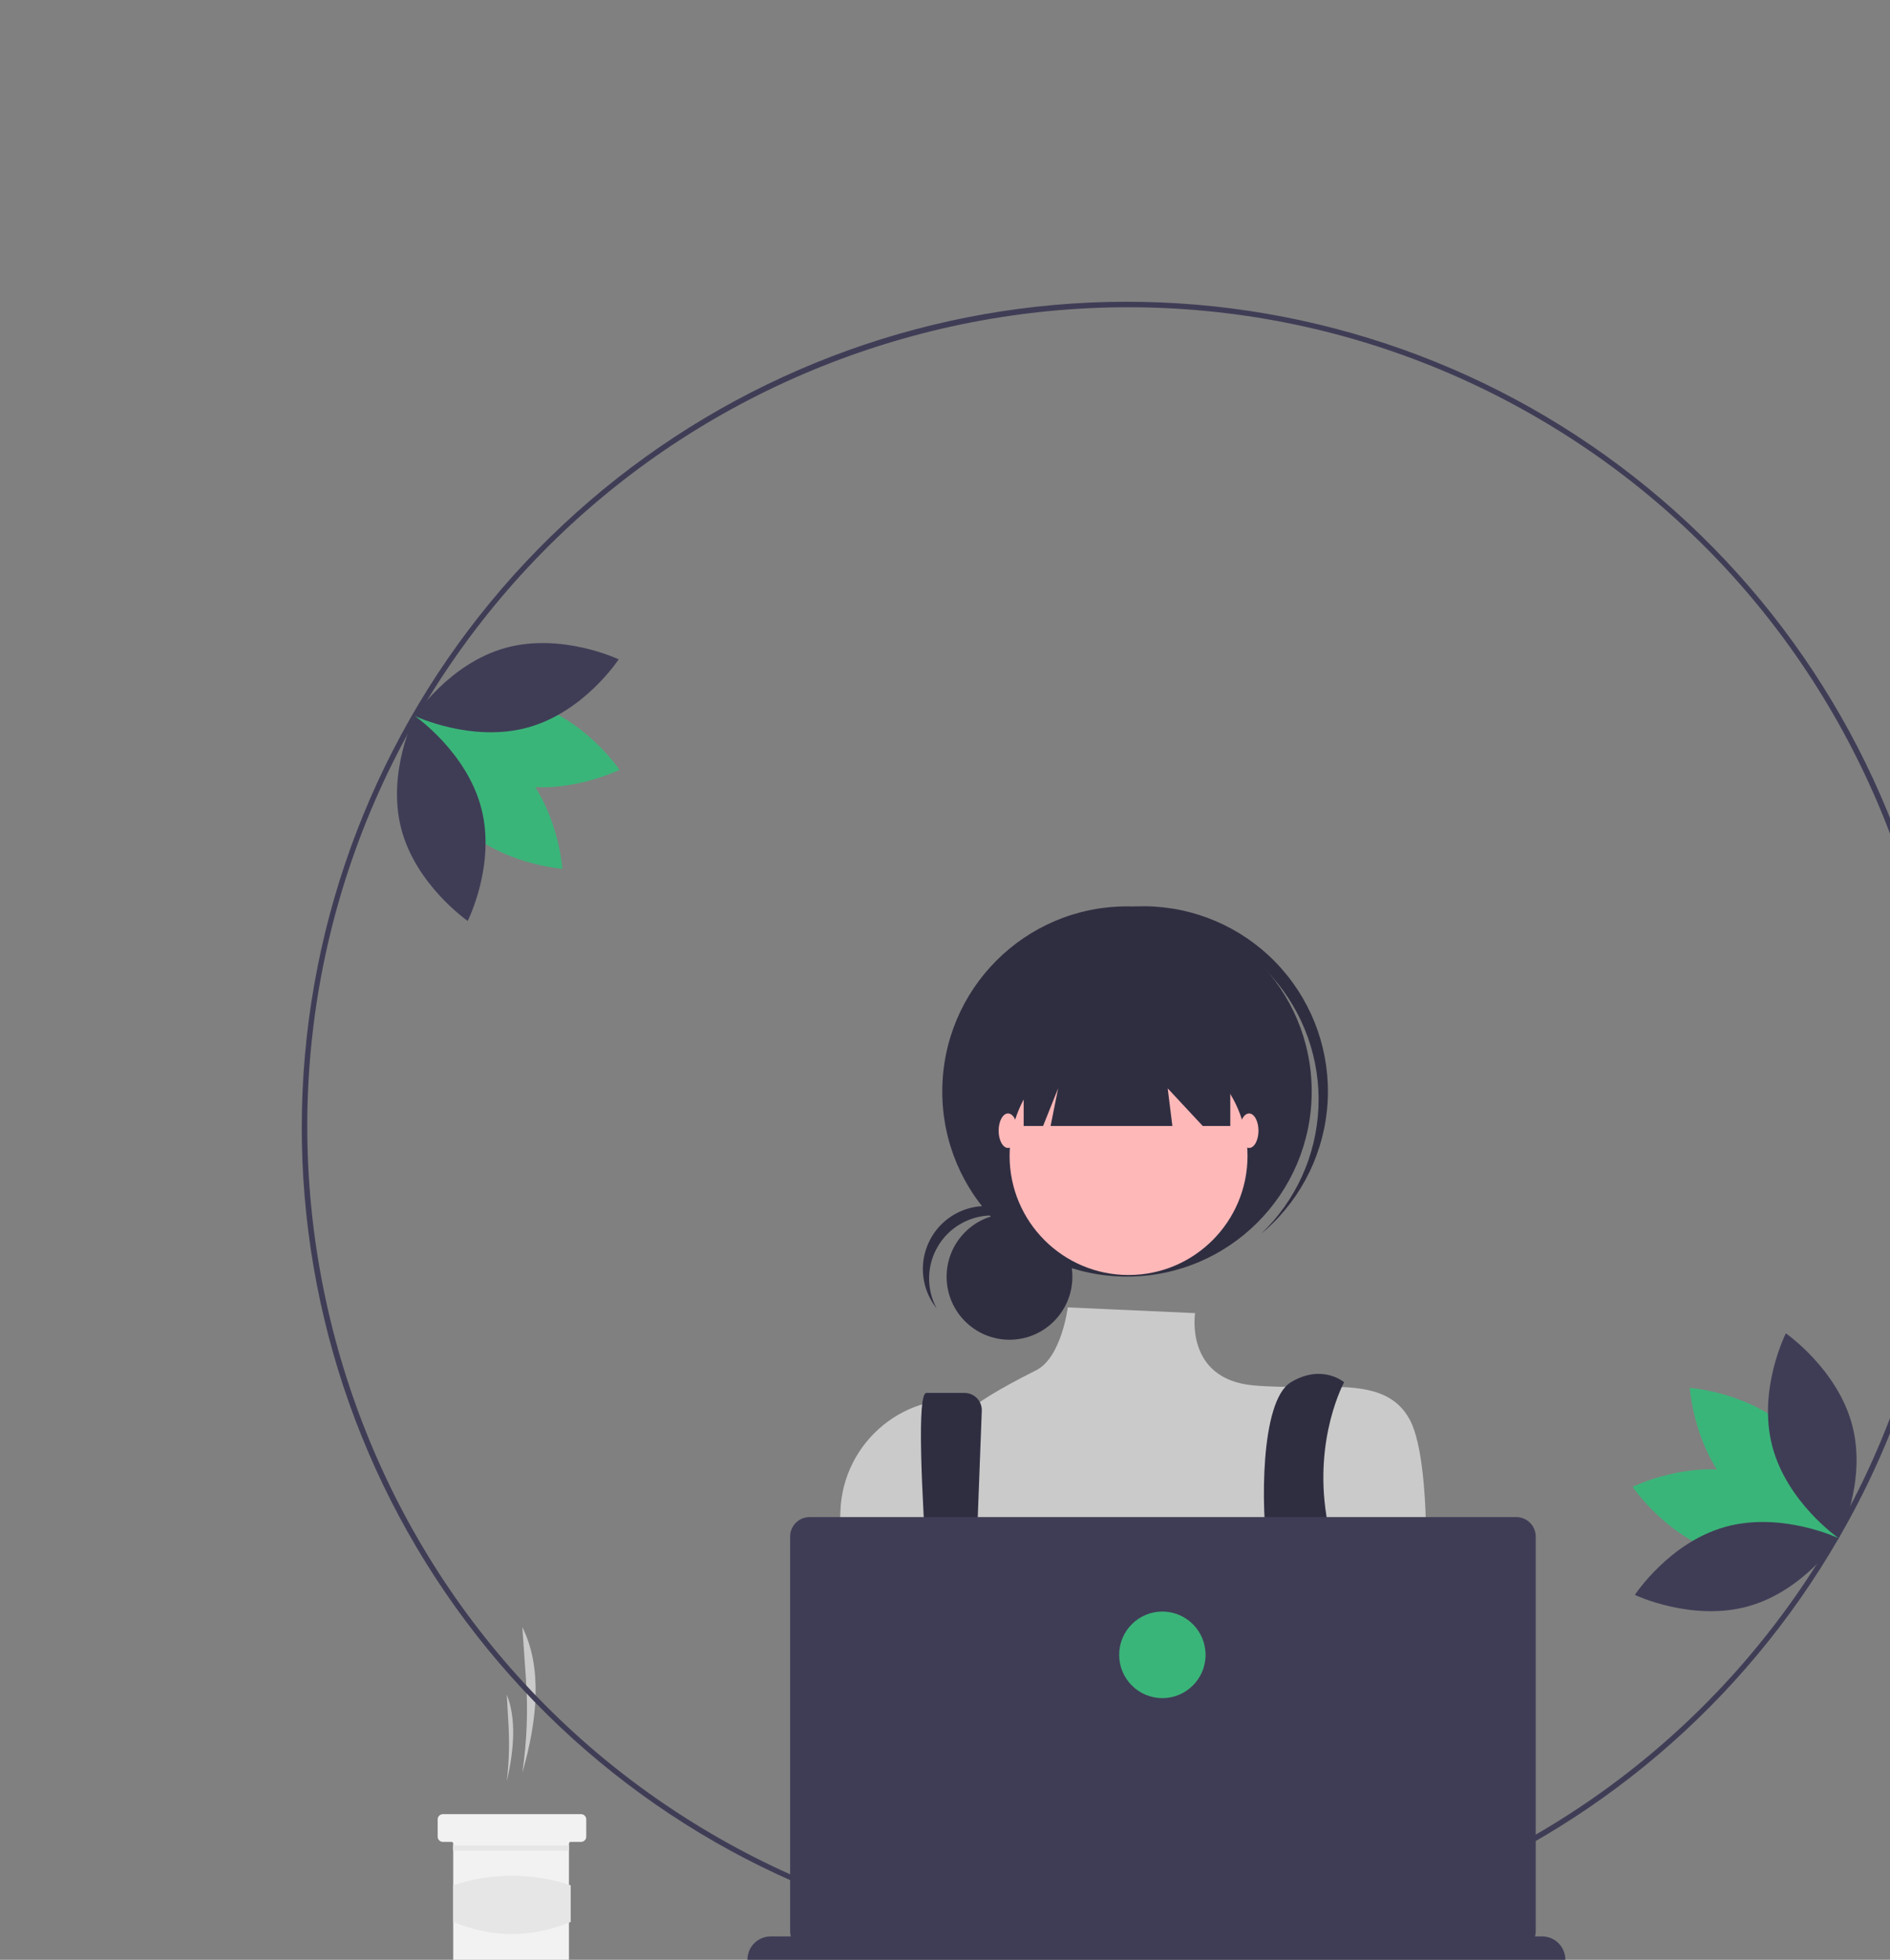 <svg width="545" height="565" viewBox="0 0 545 565" fill="none" xmlns="http://www.w3.org/2000/svg">
<rect x="0" y="0" width="545" height="565" fill="#808080" stroke="none"/>
<g clip-path="url(#clip0)">
<path d="M150.618 511.033C151.943 502.095 152.293 493.039 151.662 484.025L150.618 469.106C156.368 480.569 155.069 495.656 150.618 511.033V511.033Z" fill="#CACACA"/>
<path d="M146.135 513.529C146.772 508.196 146.94 502.816 146.637 497.453L146.135 488.573C148.901 495.396 148.276 504.376 146.135 513.529Z" fill="#CACACA"/>
<path d="M126.204 524.512V529.503C126.206 529.899 126.364 530.279 126.644 530.559C126.924 530.84 127.303 530.998 127.699 531H130.19C130.255 531 130.32 531.013 130.381 531.038C130.441 531.063 130.496 531.1 130.543 531.146C130.589 531.192 130.626 531.247 130.65 531.308C130.675 531.369 130.688 531.434 130.688 531.499V572.428C130.69 572.825 130.848 573.204 131.128 573.485C131.408 573.765 131.787 573.923 132.183 573.926H162.572C162.969 573.925 163.349 573.767 163.629 573.487C163.909 573.206 164.067 572.825 164.067 572.428V531.499C164.067 531.367 164.12 531.24 164.213 531.147C164.307 531.053 164.433 531.001 164.565 531H167.554C167.951 531 168.33 530.842 168.611 530.561C168.891 530.281 169.049 529.9 169.049 529.503V524.512C169.049 524.315 169.011 524.12 168.936 523.938C168.861 523.756 168.75 523.591 168.612 523.452C168.473 523.313 168.308 523.203 168.127 523.128C167.945 523.052 167.751 523.014 167.554 523.014H127.699C127.303 523.015 126.923 523.173 126.643 523.454C126.363 523.735 126.205 524.115 126.204 524.512V524.512Z" fill="#F2F2F2"/>
<path d="M130.645 532.048H164.023V533.546H130.645V532.048Z" fill="#E6E6E6"/>
<path d="M130.689 554.082C141.859 558.713 153.15 558.764 164.566 554.082V543.533C153.576 539.835 141.68 539.835 130.689 543.533V554.082Z" fill="#E6E6E6"/>
<path d="M291.096 386.238C281.082 386.238 272.964 378.105 272.964 368.072C272.964 358.039 281.082 349.906 291.096 349.906C301.11 349.906 309.229 358.039 309.229 368.072C309.229 378.105 301.11 386.238 291.096 386.238Z" fill="#2F2E41"/>
<path d="M286.045 350.406C282.907 350.407 279.823 351.223 277.094 352.775C274.365 354.327 272.085 356.562 270.476 359.262C268.868 361.961 267.986 365.033 267.917 368.176C267.848 371.319 268.595 374.426 270.083 377.194C268.511 375.223 267.366 372.946 266.721 370.508C266.076 368.07 265.945 365.523 266.336 363.031C266.728 360.539 267.633 358.156 268.995 356.034C270.356 353.912 272.144 352.098 274.244 350.706C276.344 349.315 278.71 348.377 281.192 347.952C283.674 347.527 286.217 347.625 288.659 348.24C291.101 348.854 293.389 349.972 295.376 351.521C297.363 353.07 299.007 355.017 300.201 357.237C298.506 355.105 296.353 353.384 293.902 352.201C291.451 351.019 288.765 350.405 286.045 350.406V350.406Z" fill="#2F2E41"/>
<path d="M324.979 368.034C295.563 368.034 271.716 344.142 271.716 314.67C271.716 285.199 295.563 261.307 324.979 261.307C354.396 261.307 378.242 285.199 378.242 314.67C378.242 344.142 354.396 368.034 324.979 368.034Z" fill="#2F2E41"/>
<path d="M366.783 281.561C357.605 271.22 344.776 264.856 331.004 263.812C317.231 262.768 303.593 267.126 292.967 275.966C293.402 275.551 293.833 275.133 294.286 274.73C304.844 265.334 318.695 260.524 332.793 261.357C346.891 262.19 360.081 268.598 369.464 279.173C378.847 289.747 383.654 303.622 382.829 317.747C382.003 331.872 375.613 345.09 365.062 354.495C364.609 354.898 364.145 355.278 363.682 355.662C373.689 346.125 379.607 333.065 380.185 319.24C380.764 305.414 375.958 291.904 366.783 281.561Z" fill="#2F2E41"/>
<path d="M325.431 367.582C306.485 367.582 291.126 352.194 291.126 333.212C291.126 314.23 306.485 298.842 325.431 298.842C344.377 298.842 359.736 314.23 359.736 333.212C359.736 352.194 344.377 367.582 325.431 367.582Z" fill="#FFB8B8"/>
<path d="M307.906 376.912L344.617 378.566C344.617 378.566 341.553 397.587 361.414 399.395C381.274 401.204 399.33 395.778 406.552 409.345C413.774 422.911 410.661 471.22 410.661 471.22C410.661 471.22 397.12 520.061 386.286 527.297C375.453 534.532 280.663 524.583 280.663 524.583L240.993 474.399L242.336 435.696C243.038 415.486 261.456 400.312 281.292 404.052C281.681 404.126 282.074 404.205 282.469 404.29C282.469 404.29 286.826 401.026 298.783 395.037C306.095 391.374 307.906 376.912 307.906 376.912Z" fill="#CACACA"/>
<path d="M387.594 398.491C387.594 398.491 378.868 414.352 382.48 436.964C386.091 459.575 370.939 507.398 370.939 507.398L360.106 504.685C360.106 504.685 367.328 457.653 365.523 446.799C363.717 435.946 363.219 403.918 372.247 398.491C381.274 393.064 387.594 398.491 387.594 398.491Z" fill="#2F2E41"/>
<path d="M283.105 406.808L279.31 506.946L272.088 511.469C272.088 511.469 261.706 401.576 267.123 401.576H278.144C278.796 401.576 279.442 401.705 280.045 401.955C280.648 402.205 281.195 402.572 281.656 403.034C282.118 403.496 282.484 404.044 282.733 404.648C282.983 405.252 283.111 405.899 283.111 406.553C283.111 406.638 283.109 406.723 283.105 406.808Z" fill="#2F2E41"/>
<path d="M365.974 505.137C363.482 505.137 361.461 503.113 361.461 500.615C361.461 498.117 363.482 496.093 365.974 496.093C368.467 496.093 370.488 498.117 370.488 500.615C370.488 503.113 368.467 505.137 365.974 505.137Z" fill="#3AB579"/>
<path d="M275.699 509.659C273.206 509.659 271.185 507.635 271.185 505.137C271.185 502.639 273.206 500.615 275.699 500.615C278.192 500.615 280.213 502.639 280.213 505.137C280.213 507.635 278.192 509.659 275.699 509.659Z" fill="#3AB579"/>
<path d="M354.77 290.25V324.619H346.825L336.714 313.766L338.068 324.619H302.951L305.118 313.766L300.784 324.619H295.187V290.25H354.77Z" fill="#2F2E41"/>
<path d="M360.186 330.951C358.69 330.951 357.478 328.724 357.478 325.977C357.478 323.229 358.69 321.002 360.186 321.002C361.682 321.002 362.895 323.229 362.895 325.977C362.895 328.724 361.682 330.951 360.186 330.951Z" fill="#FFB8B8"/>
<path d="M290.675 330.951C289.179 330.951 287.966 328.724 287.966 325.977C287.966 323.229 289.179 321.002 290.675 321.002C292.17 321.002 293.383 323.229 293.383 325.977C293.383 328.724 292.17 330.951 290.675 330.951Z" fill="#FFB8B8"/>
<path d="M215.535 564.96V567.99C215.534 568.822 215.688 569.646 215.989 570.421C216.123 570.766 216.284 571.1 216.472 571.419C217.066 572.418 217.908 573.244 218.917 573.818C219.926 574.392 221.066 574.694 222.226 574.693H444.694C445.854 574.694 446.994 574.392 448.003 573.818C449.012 573.244 449.854 572.418 450.448 571.419C450.636 571.1 450.798 570.766 450.931 570.421C451.233 569.646 451.386 568.822 451.385 567.99V564.96C451.385 564.08 451.212 563.209 450.876 562.396C450.54 561.582 450.048 560.844 449.427 560.221C448.806 559.599 448.069 559.105 447.257 558.768C446.446 558.431 445.576 558.257 444.698 558.257H431.871V556.844C431.871 556.808 431.863 556.771 431.85 556.738C431.836 556.704 431.815 556.673 431.789 556.647C431.763 556.621 431.733 556.6 431.699 556.586C431.665 556.572 431.629 556.565 431.592 556.565H424.901C424.827 556.565 424.756 556.594 424.704 556.646C424.651 556.699 424.622 556.77 424.622 556.844V558.257H420.442V556.844C420.442 556.808 420.435 556.772 420.421 556.738C420.407 556.704 420.387 556.673 420.361 556.647C420.335 556.621 420.304 556.6 420.271 556.586C420.237 556.572 420.201 556.565 420.164 556.565H413.472C413.398 556.565 413.328 556.594 413.275 556.646C413.223 556.699 413.193 556.77 413.193 556.844V558.257H409.009V556.844C409.009 556.808 409.001 556.772 408.987 556.738C408.974 556.704 408.953 556.673 408.927 556.647C408.901 556.621 408.871 556.6 408.837 556.586C408.803 556.572 408.767 556.565 408.73 556.565H402.039C401.965 556.565 401.894 556.594 401.842 556.646C401.789 556.699 401.76 556.77 401.76 556.844V558.257H397.58V556.844C397.58 556.808 397.573 556.772 397.559 556.738C397.545 556.704 397.525 556.673 397.499 556.647C397.473 556.621 397.442 556.6 397.408 556.586C397.375 556.572 397.338 556.565 397.302 556.565H390.61C390.536 556.565 390.466 556.594 390.413 556.646C390.361 556.699 390.331 556.77 390.331 556.844V558.257H386.151V556.844C386.152 556.808 386.144 556.772 386.13 556.738C386.116 556.704 386.096 556.673 386.07 556.647C386.044 556.621 386.014 556.6 385.98 556.586C385.946 556.572 385.91 556.565 385.873 556.565H379.182C379.108 556.565 379.037 556.594 378.985 556.646C378.932 556.699 378.903 556.77 378.903 556.844V558.257H374.718V556.845C374.718 556.808 374.711 556.772 374.697 556.738C374.683 556.704 374.663 556.673 374.637 556.647C374.611 556.621 374.58 556.6 374.546 556.586C374.513 556.572 374.476 556.565 374.44 556.565H367.748C367.674 556.565 367.603 556.594 367.551 556.646C367.499 556.699 367.469 556.77 367.469 556.844V558.257H363.289V556.845C363.289 556.808 363.282 556.772 363.268 556.738C363.254 556.704 363.234 556.673 363.208 556.647C363.182 556.621 363.152 556.6 363.118 556.586C363.084 556.572 363.048 556.565 363.011 556.565H310.601C310.564 556.565 310.528 556.572 310.494 556.586C310.46 556.6 310.429 556.621 310.403 556.646C310.378 556.672 310.357 556.703 310.343 556.737C310.329 556.771 310.322 556.807 310.322 556.844V558.257H306.137V556.845C306.137 556.808 306.13 556.772 306.116 556.738C306.102 556.704 306.081 556.673 306.055 556.647C306.03 556.621 305.999 556.6 305.965 556.586C305.931 556.572 305.895 556.565 305.859 556.565H299.167C299.093 556.566 299.023 556.595 298.971 556.648C298.918 556.7 298.889 556.771 298.888 556.845V558.257H294.708V556.845C294.708 556.808 294.701 556.772 294.687 556.738C294.673 556.704 294.653 556.673 294.627 556.647C294.601 556.621 294.57 556.6 294.537 556.586C294.503 556.572 294.467 556.565 294.43 556.565H287.739C287.702 556.565 287.666 556.572 287.632 556.586C287.598 556.6 287.567 556.621 287.541 556.646C287.516 556.672 287.495 556.703 287.481 556.737C287.467 556.771 287.46 556.807 287.46 556.844V558.257H283.28V556.845C283.28 556.808 283.273 556.772 283.259 556.738C283.245 556.704 283.224 556.673 283.198 556.647C283.173 556.621 283.142 556.601 283.108 556.586C283.074 556.572 283.038 556.565 283.002 556.565H276.31C276.273 556.565 276.237 556.572 276.203 556.586C276.17 556.6 276.139 556.621 276.113 556.646C276.087 556.672 276.066 556.703 276.052 556.737C276.038 556.771 276.031 556.807 276.031 556.844V558.257H271.846V556.845C271.846 556.808 271.839 556.772 271.825 556.738C271.811 556.704 271.791 556.673 271.765 556.647C271.739 556.621 271.708 556.601 271.675 556.586C271.641 556.572 271.605 556.565 271.568 556.565H264.876C264.803 556.566 264.733 556.596 264.682 556.648C264.631 556.701 264.602 556.771 264.602 556.845V558.257H260.418V556.845C260.418 556.808 260.411 556.772 260.397 556.738C260.383 556.704 260.362 556.673 260.336 556.647C260.311 556.621 260.28 556.601 260.246 556.586C260.212 556.572 260.176 556.565 260.14 556.565H253.448C253.411 556.565 253.375 556.572 253.341 556.586C253.308 556.6 253.277 556.621 253.251 556.646C253.225 556.672 253.204 556.703 253.19 556.737C253.176 556.771 253.169 556.807 253.169 556.844V558.257H248.989V556.845C248.989 556.808 248.982 556.772 248.968 556.738C248.954 556.704 248.934 556.673 248.908 556.647C248.882 556.621 248.851 556.601 248.818 556.586C248.784 556.572 248.748 556.565 248.711 556.565H242.019C241.983 556.565 241.947 556.572 241.913 556.586C241.879 556.6 241.848 556.621 241.822 556.646C241.796 556.672 241.776 556.703 241.762 556.737C241.748 556.771 241.74 556.807 241.74 556.844V558.257H222.226C220.452 558.257 218.751 558.962 217.496 560.219C216.241 561.475 215.536 563.179 215.536 564.957L215.535 564.96Z" fill="#3F3D56"/>
<path d="M233.45 437.365H437.233C437.969 437.365 438.699 437.51 439.379 437.792C440.06 438.075 440.678 438.489 441.199 439.011C441.72 439.532 442.133 440.152 442.415 440.834C442.697 441.516 442.842 442.246 442.842 442.984V556.742C442.842 558.232 442.251 559.662 441.199 560.716C440.147 561.769 438.72 562.361 437.233 562.361H233.45C231.963 562.361 230.536 561.769 229.484 560.716C228.432 559.662 227.841 558.232 227.841 556.742V442.984C227.841 441.494 228.432 440.065 229.484 439.011C230.536 437.957 231.963 437.365 233.45 437.365Z" fill="#3F3D56"/>
<path d="M335.178 489.559C328.299 489.559 322.723 483.972 322.723 477.081C322.723 470.189 328.299 464.603 335.178 464.603C342.057 464.603 347.633 470.189 347.633 477.081C347.633 483.972 342.057 489.559 335.178 489.559Z" fill="#3AB579"/>
</g>
<path d="M530.203 443.468C502.688 491.124 459.529 527.782 408.079 547.195C356.628 566.608 300.07 567.576 248.041 549.933C196.012 532.291 151.731 497.129 122.744 450.44C93.756 403.75 81.855 348.422 89.069 293.882C96.283 239.342 122.164 188.965 162.304 151.334C202.444 113.703 254.359 91.147 309.203 87.51C364.046 83.872 418.426 99.377 463.075 131.384C507.725 163.39 539.882 209.918 554.067 263.038C562.204 293.181 564.285 324.648 560.189 355.619C556.093 386.59 545.901 416.449 530.203 443.468V443.468ZM120.265 206.79C55.116 319.632 93.761 464.349 206.412 529.388C319.063 594.427 463.714 555.536 528.863 442.694C594.013 329.852 555.367 185.135 442.716 120.096C330.066 55.057 185.415 93.948 120.265 206.79Z" fill="#3F3D56"/>
<path d="M517.225 413.31C529.089 425.267 530.231 443.421 530.231 443.421C530.231 443.421 512.138 442.188 500.274 430.231C488.41 418.273 487.267 400.119 487.267 400.119C487.267 400.119 505.361 401.352 517.225 413.31Z" fill="#3AB579"/>
<path d="M497.193 448.004C513.481 452.3 529.774 444.213 529.774 444.213C529.774 444.213 519.659 429.16 503.372 424.864C487.084 420.568 470.792 428.655 470.792 428.655C470.792 428.655 480.906 443.708 497.193 448.004Z" fill="#3AB579"/>
<path d="M497.528 440.182C513.759 435.67 530.203 443.468 530.203 443.468C530.203 443.468 520.332 458.582 504.101 463.094C487.87 467.606 471.426 459.808 471.426 459.808C471.426 459.808 481.297 444.694 497.528 440.182Z" fill="#3F3D56"/>
<path d="M511.022 416.813C515.23 433.126 530.205 443.468 530.205 443.468C530.205 443.468 538.358 427.362 534.15 411.049C529.942 394.737 514.967 384.395 514.967 384.395C514.967 384.395 506.814 400.501 511.022 416.813Z" fill="#3F3D56"/>
<path d="M132.203 237.276C120.339 225.319 119.197 207.165 119.197 207.165C119.197 207.165 137.29 208.398 149.155 220.355C161.019 232.313 162.161 250.467 162.161 250.467C162.161 250.467 144.068 249.234 132.203 237.276Z" fill="#3AB579"/>
<path d="M152.231 202.582C135.944 198.286 119.651 206.374 119.651 206.374C119.651 206.374 129.765 221.427 146.053 225.723C162.34 230.019 178.633 221.931 178.633 221.931C178.633 221.931 168.519 206.878 152.231 202.582Z" fill="#3AB579"/>
<path d="M152.3 209.706C136.069 214.218 119.625 206.42 119.625 206.42C119.625 206.42 129.497 191.306 145.728 186.794C161.959 182.282 178.403 190.08 178.403 190.08C178.403 190.08 168.531 205.194 152.3 209.706Z" fill="#3F3D56"/>
<path d="M138.809 233.074C134.601 216.762 119.625 206.42 119.625 206.42C119.625 206.42 111.472 222.526 115.68 238.838C119.888 255.151 134.863 265.493 134.863 265.493C134.863 265.493 143.016 249.387 138.809 233.074Z" fill="#3F3D56"/>
<defs>
<clipPath id="clip0">
<rect width="483.771" height="313.645" fill="white" transform="matrix(-1 0 0 1 516.021 261.266)"/>
</clipPath>
</defs>
</svg>
